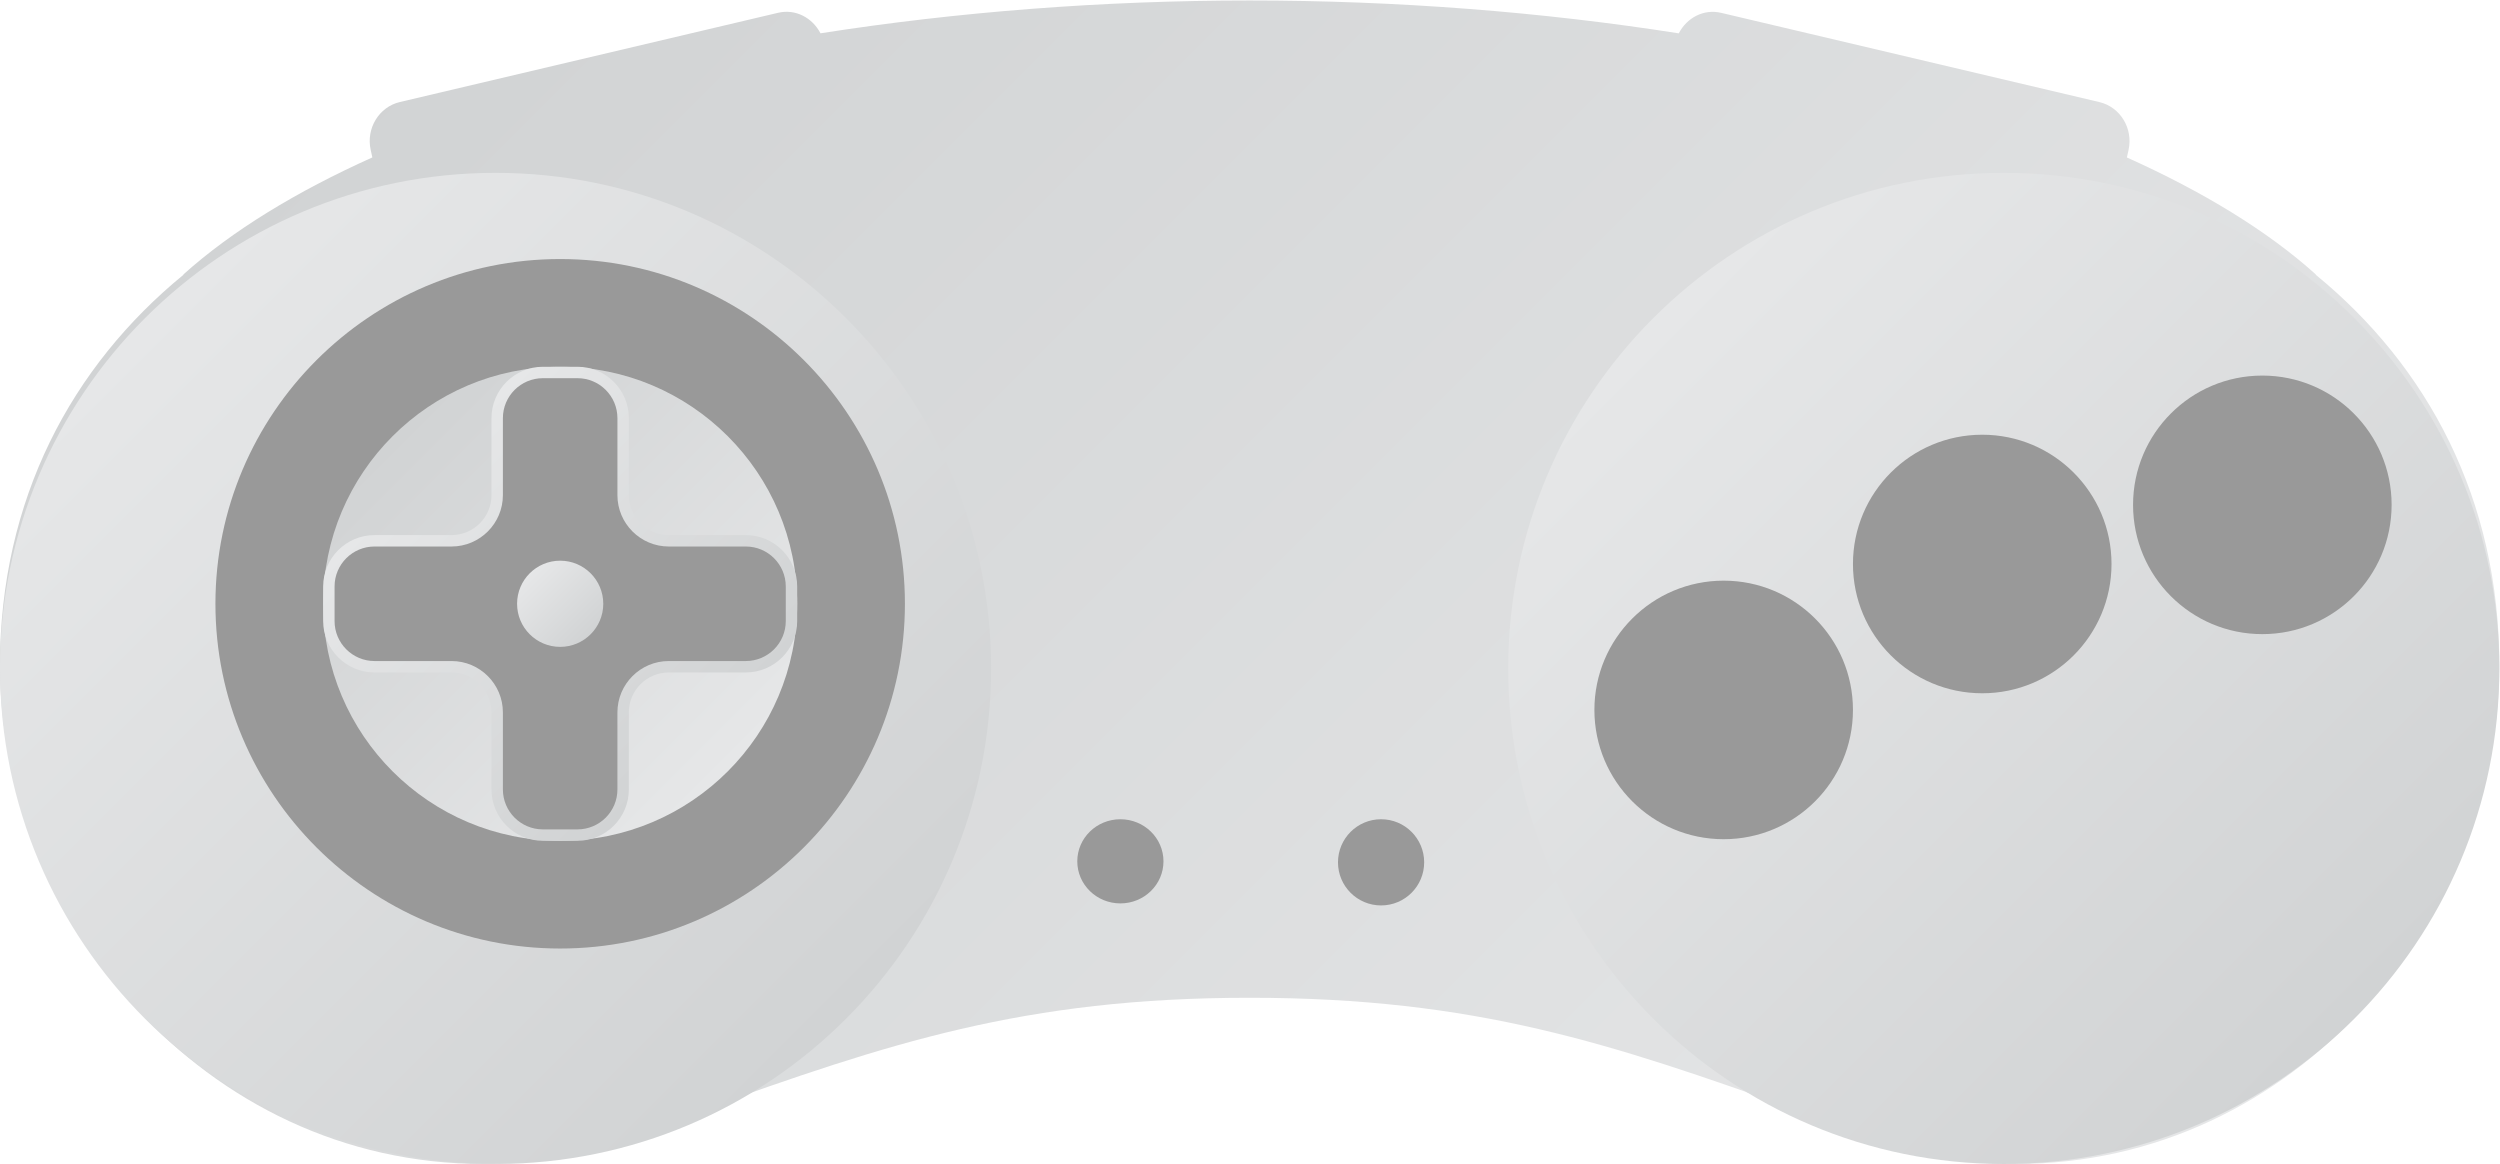 <?xml version="1.0" encoding="UTF-8" standalone="no"?>
<svg
   xmlns:dc="http://purl.org/dc/elements/1.1/"
   xmlns:cc="http://creativecommons.org/ns#"
   xmlns:rdf="http://www.w3.org/1999/02/22-rdf-syntax-ns#"
   xmlns:svg="http://www.w3.org/2000/svg"
   xmlns="http://www.w3.org/2000/svg"
   viewBox="0 0 309.333 144"
   height="144"
   width="309.333"
   xml:space="preserve"
   id="svg2"
   version="1.1"><defs
     id="defs6"><clipPath
       id="clipPath18"
       clipPathUnits="userSpaceOnUse"><path
         id="path16"
         d="m 88.163,176.953 c -0.751,1.442 -2.308,2.287 -3.932,1.905 v 0 l -35.114,-8.285 c -1.935,-0.455 -3.148,-2.449 -2.706,-4.443 v 0 l 0.153,-0.698 C 39.511,162.261 33.542,158.624 29.026,154.57 v 0 l 0.011,-0.027 C 18.672,146.061 12,133.714 12,118.286 v 0 C 12,95.143 30.71,72 56.903,72 v 0 c 7.484,0 16.533,3.09 20.143,4.96 v 0 C 94.424,83.166 106.997,87.429 128,87.429 v 0 c 21.003,0 33.576,-4.263 50.954,-10.469 v 0 C 182.565,75.09 191.613,72 199.097,72 v 0 C 225.291,72 244,95.143 244,118.286 v 0 c 0,15.428 -6.672,27.775 -17.041,36.253 v 0 l 0.011,0.027 c -4.512,4.062 -10.489,7.691 -17.542,10.862 v 0 l 0.154,0.698 c 0.441,1.998 -0.771,3.988 -2.706,4.443 v 0 l -35.114,8.285 c -1.624,0.382 -3.185,-0.462 -3.929,-1.905 v 0 C 155.189,178.935 141.665,180 128,180 v 0 c -13.666,0 -27.193,-1.065 -39.837,-3.047" /></clipPath><linearGradient
       id="linearGradient28"
       spreadMethod="pad"
       gradientTransform="matrix(-135.412,135.412,135.412,135.412,195.705,50.734)"
       gradientUnits="userSpaceOnUse"
       y2="0"
       x2="1"
       y1="0"
       x1="0"><stop
         id="stop24"
         offset="0"
         style="stop-opacity:1;stop-color:#e6e7e8" /><stop
         id="stop26"
         offset="1"
         style="stop-opacity:1;stop-color:#d1d3d4" /></linearGradient><clipPath
       id="clipPath38"
       clipPathUnits="userSpaceOnUse"><path
         id="path36"
         d="M 12,118 C 12,92.595 32.595,72 58,72 v 0 c 25.405,0 46,20.595 46,46 v 0 c 0,25.405 -20.595,46 -46,46 v 0 C 32.595,164 12,143.405 12,118" /></clipPath><linearGradient
       id="linearGradient48"
       spreadMethod="pad"
       gradientTransform="matrix(65.054,-65.054,-65.054,-65.054,25.473,150.527)"
       gradientUnits="userSpaceOnUse"
       y2="0"
       x2="1"
       y1="0"
       x1="0"><stop
         id="stop44"
         offset="0"
         style="stop-opacity:1;stop-color:#e6e7e8" /><stop
         id="stop46"
         offset="1"
         style="stop-opacity:1;stop-color:#d1d3d4" /></linearGradient><clipPath
       id="clipPath58"
       clipPathUnits="userSpaceOnUse"><path
         id="path56"
         d="m 152,118 c 0,-25.405 20.595,-46 46,-46 v 0 c 25.405,0 46,20.595 46,46 v 0 c 0,25.405 -20.595,46 -46,46 v 0 c -25.405,0 -46,-20.595 -46,-46" /></clipPath><linearGradient
       id="linearGradient68"
       spreadMethod="pad"
       gradientTransform="matrix(65.054,-65.054,-65.054,-65.054,165.473,150.527)"
       gradientUnits="userSpaceOnUse"
       y2="0"
       x2="1"
       y1="0"
       x1="0"><stop
         id="stop64"
         offset="0"
         style="stop-opacity:1;stop-color:#e6e7e8" /><stop
         id="stop66"
         offset="1"
         style="stop-opacity:1;stop-color:#d1d3d4" /></linearGradient><clipPath
       id="clipPath78"
       clipPathUnits="userSpaceOnUse"><path
         id="path76"
         d="M 0,256 H 256 V 0 H 0 Z" /></clipPath><clipPath
       id="clipPath102"
       clipPathUnits="userSpaceOnUse"><path
         id="path100"
         d="m 42,124 c 0,-12.151 9.85,-22 22,-22 v 0 c 12.15,0 22,9.849 22,22 v 0 c 0,12.15 -9.85,22 -22,22 v 0 c -12.15,0 -22,-9.85 -22,-22" /></clipPath><linearGradient
       id="linearGradient112"
       spreadMethod="pad"
       gradientTransform="matrix(-31.113,31.113,31.113,31.113,79.556,108.444)"
       gradientUnits="userSpaceOnUse"
       y2="0"
       x2="1"
       y1="0"
       x1="0"><stop
         id="stop108"
         offset="0"
         style="stop-opacity:1;stop-color:#e6e7e8" /><stop
         id="stop110"
         offset="1"
         style="stop-opacity:1;stop-color:#d1d3d4" /></linearGradient><clipPath
       id="clipPath122"
       clipPathUnits="userSpaceOnUse"><path
         id="path120"
         d="m 62.391,146 c -2.627,0 -4.767,-2.139 -4.767,-4.767 v 0 -7.15 c 0,-2.044 -1.663,-3.707 -3.707,-3.707 v 0 h -7.151 c -2.627,0 -4.766,-2.14 -4.766,-4.767 v 0 -3.216 c 0,-2.627 2.139,-4.767 4.766,-4.767 v 0 h 7.151 c 2.044,0 3.707,-1.663 3.707,-3.707 v 0 -7.153 c 0,-2.627 2.14,-4.766 4.767,-4.766 v 0 h 3.216 c 2.627,0 4.767,2.139 4.767,4.766 v 0 7.153 c 0,2.044 1.663,3.707 3.707,3.707 v 0 h 7.153 c 2.627,0 4.766,2.14 4.766,4.767 v 0 3.216 c 0,2.627 -2.139,4.767 -4.766,4.767 v 0 h -7.153 c -2.044,0 -3.707,1.663 -3.707,3.707 v 0 7.15 c 0,2.628 -2.14,4.767 -4.767,4.767 v 0 z" /></clipPath><linearGradient
       id="linearGradient132"
       spreadMethod="pad"
       gradientTransform="matrix(25.579,-25.579,-25.579,-25.579,51.21,136.79)"
       gradientUnits="userSpaceOnUse"
       y2="0"
       x2="1"
       y1="0"
       x1="0"><stop
         id="stop128"
         offset="0"
         style="stop-opacity:1;stop-color:#e6e7e8" /><stop
         id="stop130"
         offset="1"
         style="stop-opacity:1;stop-color:#d1d3d4" /></linearGradient><clipPath
       id="clipPath142"
       clipPathUnits="userSpaceOnUse"><path
         id="path140"
         d="M 0,256 H 256 V 0 H 0 Z" /></clipPath><clipPath
       id="clipPath154"
       clipPathUnits="userSpaceOnUse"><path
         id="path152"
         d="m 60,124 c 0,-2.209 1.791,-4 4,-4 v 0 c 2.209,0 4,1.791 4,4 v 0 c 0,2.209 -1.791,4 -4,4 v 0 c -2.209,0 -4,-1.791 -4,-4" /></clipPath><linearGradient
       id="linearGradient164"
       spreadMethod="pad"
       gradientTransform="matrix(5.657,-5.657,-5.657,-5.657,61.172,126.828)"
       gradientUnits="userSpaceOnUse"
       y2="0"
       x2="1"
       y1="0"
       x1="0"><stop
         id="stop160"
         offset="0"
         style="stop-opacity:1;stop-color:#e6e7e8" /><stop
         id="stop162"
         offset="1"
         style="stop-opacity:1;stop-color:#d1d3d4" /></linearGradient><clipPath
       id="clipPath174"
       clipPathUnits="userSpaceOnUse"><path
         id="path172"
         d="M 0,256 H 256 V 0 H 0 Z" /></clipPath></defs><g
     transform="matrix(1.333,0,0,-1.333,-16,240)"
     id="g10"><g
       id="g12"><g
         clip-path="url(#clipPath18)"
         id="g14"><g
           id="g20"><g
             id="g22"><path
               id="path30"
               style="fill:url(#linearGradient28);stroke:none"
               d="m 88.163,176.953 c -0.751,1.442 -2.308,2.287 -3.932,1.905 v 0 l -35.114,-8.285 c -1.935,-0.455 -3.148,-2.449 -2.706,-4.443 v 0 l 0.153,-0.698 C 39.511,162.261 33.542,158.624 29.026,154.57 v 0 l 0.011,-0.027 C 18.672,146.061 12,133.714 12,118.286 v 0 C 12,95.143 30.71,72 56.903,72 v 0 c 7.484,0 16.533,3.09 20.143,4.96 v 0 C 94.424,83.166 106.997,87.429 128,87.429 v 0 c 21.003,0 33.576,-4.263 50.954,-10.469 v 0 C 182.565,75.09 191.613,72 199.097,72 v 0 C 225.291,72 244,95.143 244,118.286 v 0 c 0,15.428 -6.672,27.775 -17.041,36.253 v 0 l 0.011,0.027 c -4.512,4.062 -10.489,7.691 -17.542,10.862 v 0 l 0.154,0.698 c 0.441,1.998 -0.771,3.988 -2.706,4.443 v 0 l -35.114,8.285 c -1.624,0.382 -3.185,-0.462 -3.929,-1.905 v 0 C 155.189,178.935 141.665,180 128,180 v 0 c -13.666,0 -27.193,-1.065 -39.837,-3.047" /></g></g></g></g><g
       id="g32"><g
         clip-path="url(#clipPath38)"
         id="g34"><g
           id="g40"><g
             id="g42"><path
               id="path50"
               style="fill:url(#linearGradient48);stroke:none"
               d="M 12,118 C 12,92.595 32.595,72 58,72 v 0 c 25.405,0 46,20.595 46,46 v 0 c 0,25.405 -20.595,46 -46,46 v 0 C 32.595,164 12,143.405 12,118" /></g></g></g></g><g
       id="g52"><g
         clip-path="url(#clipPath58)"
         id="g54"><g
           id="g60"><g
             id="g62"><path
               id="path70"
               style="fill:url(#linearGradient68);stroke:none"
               d="m 152,118 c 0,-25.405 20.595,-46 46,-46 v 0 c 25.405,0 46,20.595 46,46 v 0 c 0,25.405 -20.595,46 -46,46 v 0 c -25.405,0 -46,-20.595 -46,-46" /></g></g></g></g><g
       id="g72"><g
         clip-path="url(#clipPath78)"
         id="g74"><g
           transform="translate(208,127.693)"
           id="g80"><path
             id="path82"
             style="fill:#999999;fill-opacity:1;fill-rule:nonzero;stroke:none"
             d="m 0,0 c 0,-6.627 -5.373,-12 -12,-12 -6.627,0 -12,5.373 -12,12 0,6.627 5.373,12 12,12 C -5.373,12 0,6.627 0,0" /></g><g
           transform="translate(184,114.147)"
           id="g84"><path
             id="path86"
             style="fill:#999999;fill-opacity:1;fill-rule:nonzero;stroke:none"
             d="m 0,0 c 0,-6.627 -5.373,-12 -12,-12 -6.627,0 -12,5.373 -12,12 0,6.627 5.373,12 12,12 C -5.373,12 0,6.627 0,0" /></g><g
           transform="translate(234,133.183)"
           id="g88"><path
             id="path90"
             style="fill:#999999;fill-opacity:1;fill-rule:nonzero;stroke:none"
             d="m 0,0 c 0,-6.627 -5.373,-12 -12,-12 -6.627,0 -12,5.373 -12,12 0,6.627 5.373,12 12,12 C -5.373,12 0,6.627 0,0" /></g><g
           transform="translate(64,156)"
           id="g92"><path
             id="path94"
             style="fill:#999999;fill-opacity:1;fill-rule:nonzero;stroke:none"
             d="m 0,0 c -17.645,0 -32,-14.355 -32,-32 0,-17.645 14.355,-32 32,-32 17.645,0 32,14.355 32,32 C 32,-14.355 17.645,0 0,0" /></g></g></g><g
       id="g96"><g
         clip-path="url(#clipPath102)"
         id="g98"><g
           id="g104"><g
             id="g106"><path
               id="path114"
               style="fill:url(#linearGradient112);stroke:none"
               d="m 42,124 c 0,-12.151 9.85,-22 22,-22 v 0 c 12.15,0 22,9.849 22,22 v 0 c 0,12.15 -9.85,22 -22,22 v 0 c -12.15,0 -22,-9.85 -22,-22" /></g></g></g></g><g
       id="g116"><g
         clip-path="url(#clipPath122)"
         id="g118"><g
           id="g124"><g
             id="g126"><path
               id="path134"
               style="fill:url(#linearGradient132);stroke:none"
               d="m 62.391,146 c -2.627,0 -4.767,-2.139 -4.767,-4.767 v 0 -7.15 c 0,-2.044 -1.663,-3.707 -3.707,-3.707 v 0 h -7.151 c -2.627,0 -4.766,-2.14 -4.766,-4.767 v 0 -3.216 c 0,-2.627 2.139,-4.767 4.766,-4.767 v 0 h 7.151 c 2.044,0 3.707,-1.663 3.707,-3.707 v 0 -7.153 c 0,-2.627 2.14,-4.766 4.767,-4.766 v 0 h 3.216 c 2.627,0 4.767,2.139 4.767,4.766 v 0 7.153 c 0,2.044 1.663,3.707 3.707,3.707 v 0 h 7.153 c 2.627,0 4.766,2.14 4.766,4.767 v 0 3.216 c 0,2.627 -2.139,4.767 -4.766,4.767 v 0 h -7.153 c -2.044,0 -3.707,1.663 -3.707,3.707 v 0 7.15 c 0,2.628 -2.14,4.767 -4.767,4.767 v 0 z" /></g></g></g></g><g
       id="g136"><g
         clip-path="url(#clipPath142)"
         id="g138"><g
           transform="translate(46.766,129.316)"
           id="g144"><path
             id="path146"
             style="fill:#999999;fill-opacity:1;fill-rule:nonzero;stroke:none"
             d="m 0,0 c -2.044,0 -3.707,-1.663 -3.707,-3.707 v -3.217 c 0,-2.044 1.663,-3.707 3.707,-3.707 h 7.151 c 2.627,0 4.766,-2.139 4.766,-4.766 v -7.153 c 0,-2.044 1.664,-3.707 3.707,-3.707 h 3.217 c 2.044,0 3.707,1.663 3.707,3.707 v 7.153 c 0,2.627 2.139,4.766 4.766,4.766 h 7.154 c 2.044,0 3.707,1.663 3.707,3.707 v 3.217 C 38.175,-1.663 36.512,0 34.468,0 h -7.154 c -2.627,0 -4.766,2.139 -4.766,4.766 v 7.151 c 0,2.044 -1.663,3.707 -3.707,3.707 h -3.217 c -2.043,0 -3.707,-1.663 -3.707,-3.707 V 4.766 C 11.917,2.139 9.778,0 7.151,0 Z" /></g></g></g><g
       id="g148"><g
         clip-path="url(#clipPath154)"
         id="g150"><g
           id="g156"><g
             id="g158"><path
               id="path166"
               style="fill:url(#linearGradient164);stroke:none"
               d="m 60,124 c 0,-2.209 1.791,-4 4,-4 v 0 c 2.209,0 4,1.791 4,4 v 0 c 0,2.209 -1.791,4 -4,4 v 0 c -2.209,0 -4,-1.791 -4,-4" /></g></g></g></g><g
       id="g168"><g
         clip-path="url(#clipPath174)"
         id="g170"><g
           transform="translate(120,100.094)"
           id="g176"><path
             id="path178"
             style="fill:#999999;fill-opacity:1;fill-rule:nonzero;stroke:none"
             d="m 0,0 c 0,-2.157 -1.791,-3.906 -4,-3.906 -2.209,0 -4,1.749 -4,3.906 0,2.157 1.791,3.906 4,3.906 2.209,0 4,-1.749 4,-3.906" /></g><g
           transform="translate(144.199,100)"
           id="g180"><path
             id="path182"
             style="fill:#999999;fill-opacity:1;fill-rule:nonzero;stroke:none"
             d="m 0,0 c 0,-2.209 -1.791,-4 -4,-4 -2.209,0 -4,1.791 -4,4 0,2.209 1.791,4 4,4 2.209,0 4,-1.791 4,-4" /></g></g></g></g></svg>